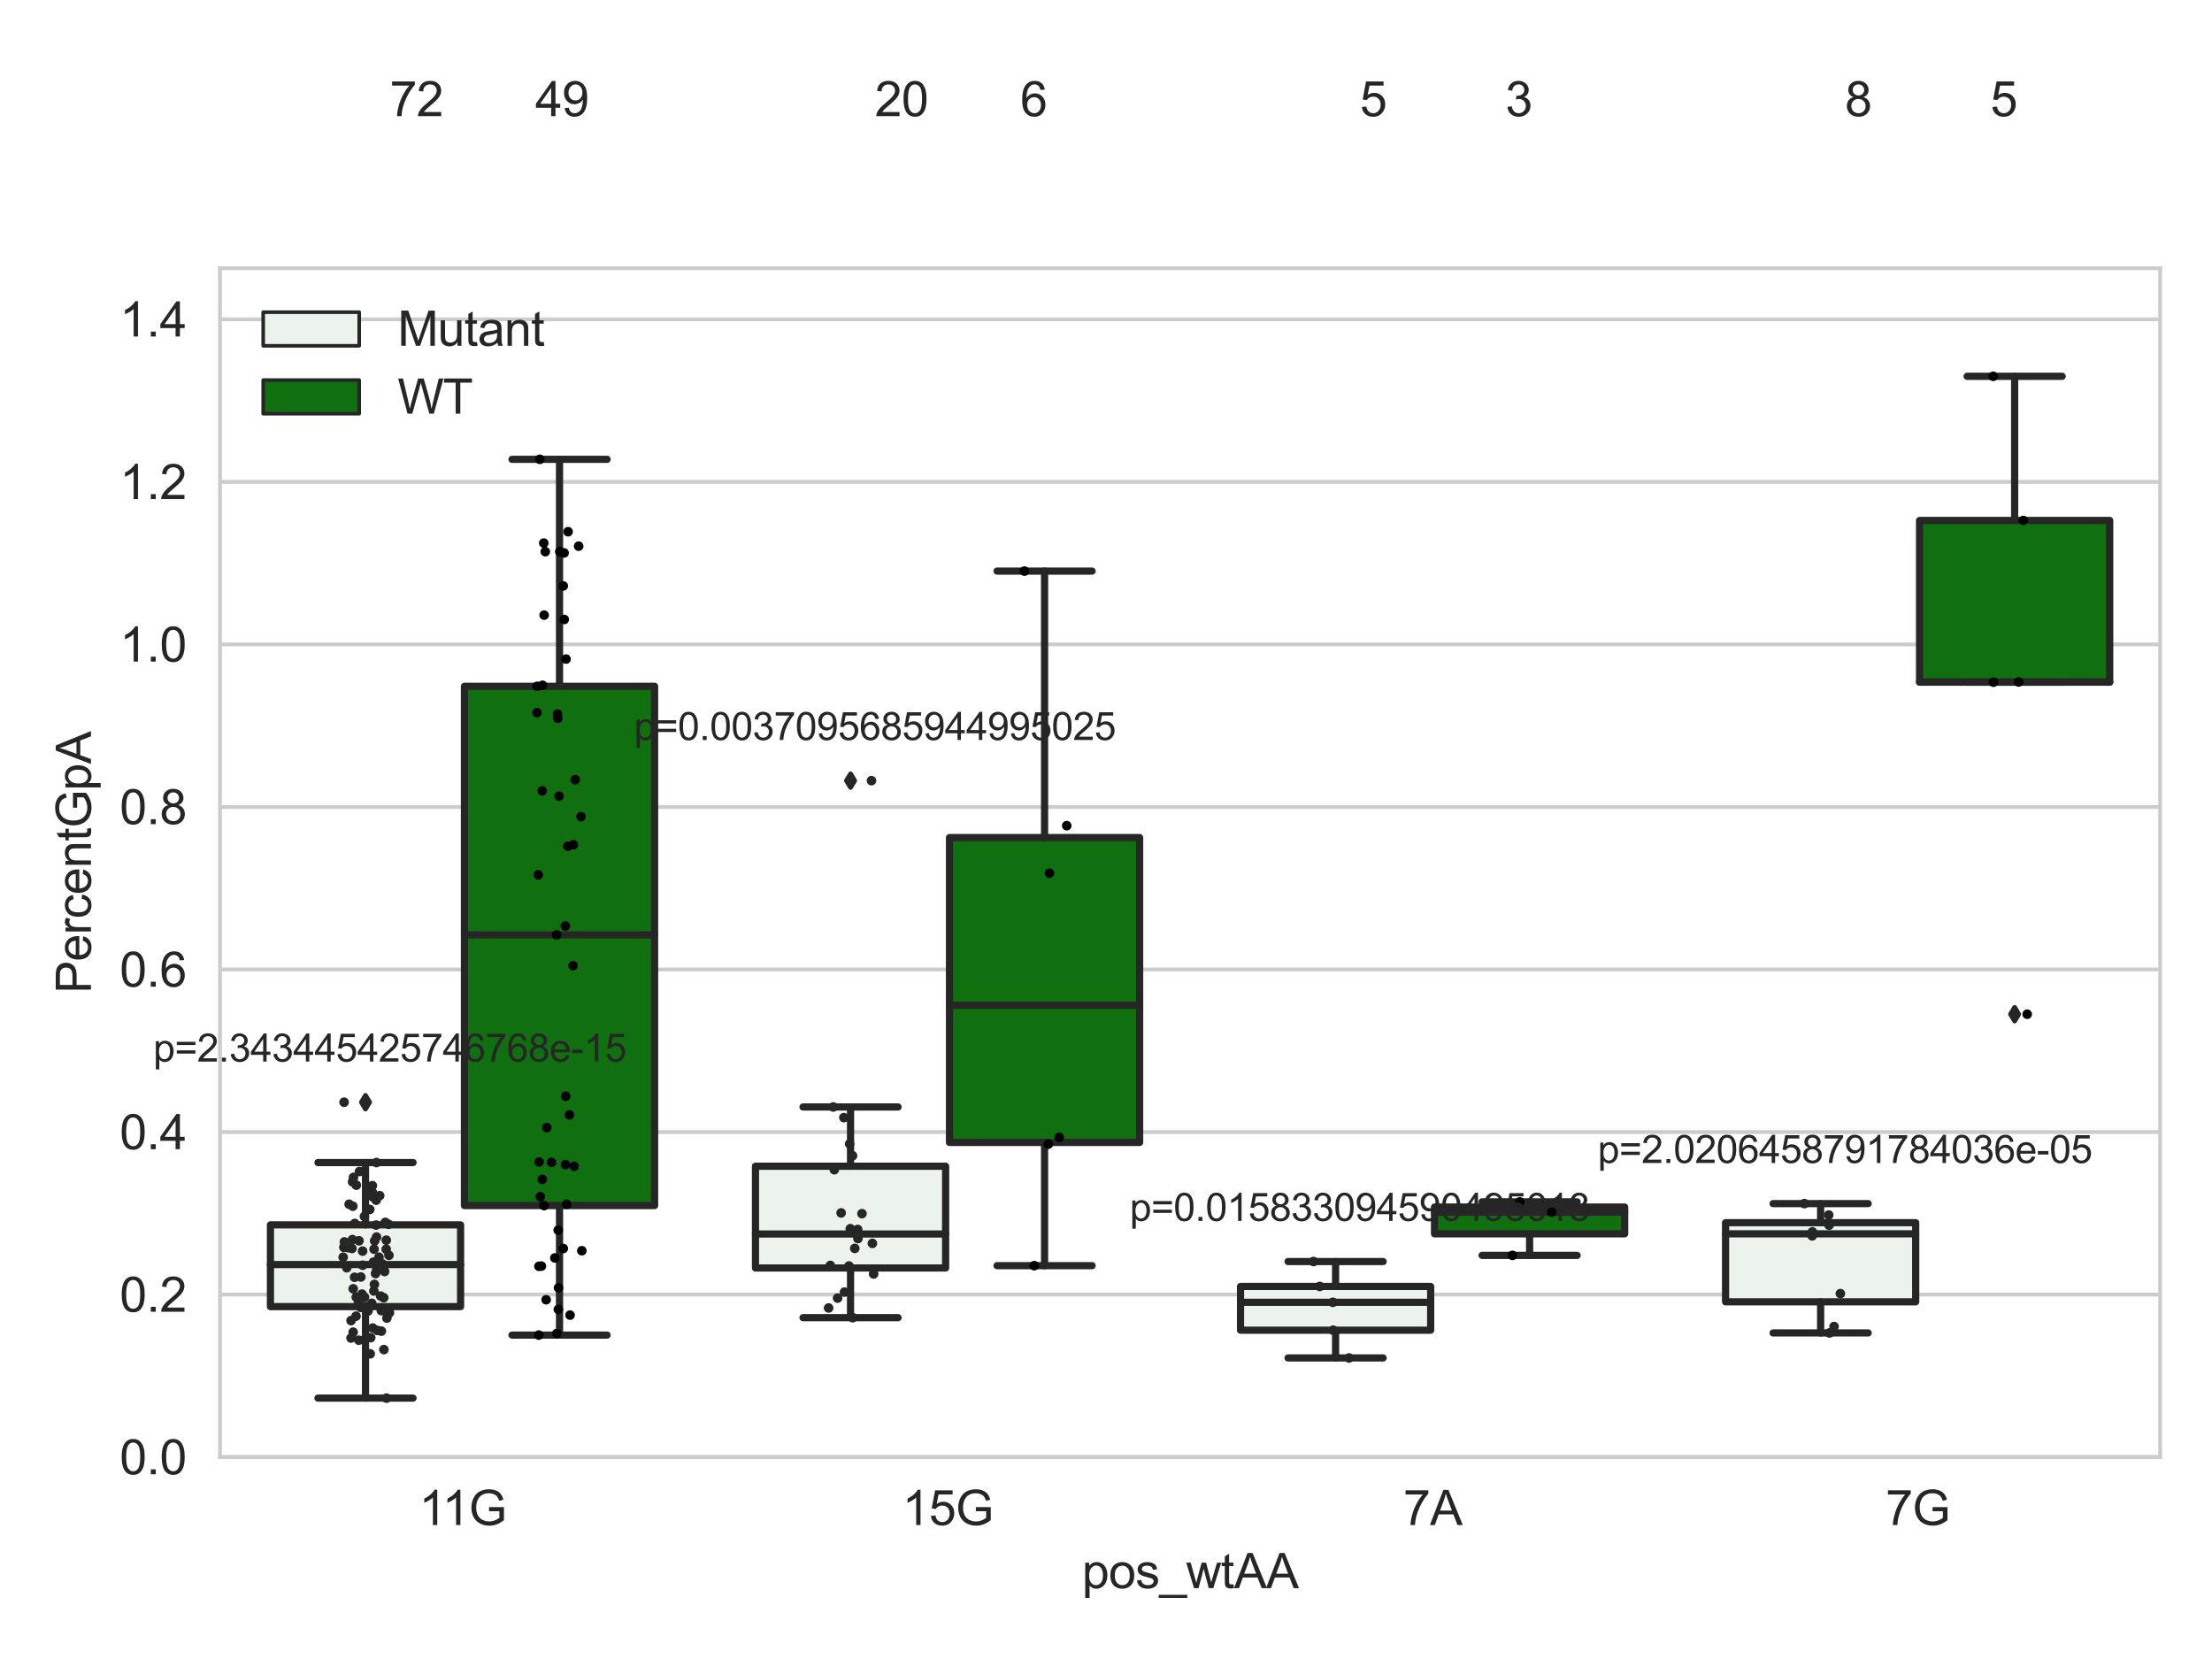 <?xml version="1.0" encoding="utf-8" standalone="no"?>
<!DOCTYPE svg PUBLIC "-//W3C//DTD SVG 1.1//EN"
  "http://www.w3.org/Graphics/SVG/1.1/DTD/svg11.dtd">
<svg xmlns:xlink="http://www.w3.org/1999/xlink" width="460.8pt" height="345.6pt" viewBox="0 0 460.8 345.6" xmlns="http://www.w3.org/2000/svg" version="1.1">
 <defs>
  <style type="text/css">*{stroke-linejoin: round; stroke-linecap: butt}</style>
 </defs>
 <g id="figure_1">
  <g id="patch_1">
   <path d="M 0 345.6 
L 460.8 345.6 
L 460.8 0 
L 0 0 
z
" style="fill: #ffffff"/>
  </g>
  <g id="axes_1">
   <g id="patch_2">
    <path d="M 45.83 303.539 
L 450 303.539 
L 450 55.877 
L 45.83 55.877 
z
" style="fill: #ffffff"/>
   </g>
   <g id="matplotlib.axis_1">
    <g id="xtick_1">
     <g id="text_1">
      <!-- 11G -->
      <g style="fill: #262626" transform="translate(87.27 317.697)scale(0.1 -0.1)">
       <defs>
        <path id="ArialMT-31" d="M 2384 0 
L 1822 0 
L 1822 3584 
Q 1619 3391 1289 3197 
Q 959 3003 697 2906 
L 697 3450 
Q 1169 3672 1522 3987 
Q 1875 4303 2022 4600 
L 2384 4600 
L 2384 0 
z
" transform="scale(0.016)"/>
        <path id="ArialMT-47" d="M 2638 1797 
L 2638 2334 
L 4578 2338 
L 4578 638 
Q 4131 281 3656 101 
Q 3181 -78 2681 -78 
Q 2006 -78 1454 211 
Q 903 500 622 1047 
Q 341 1594 341 2269 
Q 341 2938 620 3517 
Q 900 4097 1425 4378 
Q 1950 4659 2634 4659 
Q 3131 4659 3532 4498 
Q 3934 4338 4162 4050 
Q 4391 3763 4509 3300 
L 3963 3150 
Q 3859 3500 3706 3700 
Q 3553 3900 3268 4020 
Q 2984 4141 2638 4141 
Q 2222 4141 1919 4014 
Q 1616 3888 1430 3681 
Q 1244 3475 1141 3228 
Q 966 2803 966 2306 
Q 966 1694 1177 1281 
Q 1388 869 1791 669 
Q 2194 469 2647 469 
Q 3041 469 3416 620 
Q 3791 772 3984 944 
L 3984 1797 
L 2638 1797 
z
" transform="scale(0.016)"/>
       </defs>
       <use xlink:href="#ArialMT-31"/>
       <use xlink:href="#ArialMT-31" x="48.24"/>
       <use xlink:href="#ArialMT-47" x="103.855"/>
      </g>
     </g>
    </g>
    <g id="xtick_2">
     <g id="text_2">
      <!-- 15G -->
      <g style="fill: #262626" transform="translate(187.944 317.697)scale(0.1 -0.1)">
       <defs>
        <path id="ArialMT-35" d="M 266 1200 
L 856 1250 
Q 922 819 1161 601 
Q 1400 384 1738 384 
Q 2144 384 2425 690 
Q 2706 997 2706 1503 
Q 2706 1984 2436 2262 
Q 2166 2541 1728 2541 
Q 1456 2541 1237 2417 
Q 1019 2294 894 2097 
L 366 2166 
L 809 4519 
L 3088 4519 
L 3088 3981 
L 1259 3981 
L 1013 2750 
Q 1425 3038 1878 3038 
Q 2478 3038 2890 2622 
Q 3303 2206 3303 1553 
Q 3303 931 2941 478 
Q 2500 -78 1738 -78 
Q 1113 -78 717 272 
Q 322 622 266 1200 
z
" transform="scale(0.016)"/>
       </defs>
       <use xlink:href="#ArialMT-31"/>
       <use xlink:href="#ArialMT-35" x="55.615"/>
       <use xlink:href="#ArialMT-47" x="111.23"/>
      </g>
     </g>
    </g>
    <g id="xtick_3">
     <g id="text_3">
      <!-- 7A -->
      <g style="fill: #262626" transform="translate(292.321 317.697)scale(0.1 -0.1)">
       <defs>
        <path id="ArialMT-37" d="M 303 3981 
L 303 4522 
L 3269 4522 
L 3269 4084 
Q 2831 3619 2401 2847 
Q 1972 2075 1738 1259 
Q 1569 684 1522 0 
L 944 0 
Q 953 541 1156 1306 
Q 1359 2072 1739 2783 
Q 2119 3494 2547 3981 
L 303 3981 
z
" transform="scale(0.016)"/>
        <path id="ArialMT-41" d="M -9 0 
L 1750 4581 
L 2403 4581 
L 4278 0 
L 3588 0 
L 3053 1388 
L 1138 1388 
L 634 0 
L -9 0 
z
M 1313 1881 
L 2866 1881 
L 2388 3150 
Q 2169 3728 2063 4100 
Q 1975 3659 1816 3225 
L 1313 1881 
z
" transform="scale(0.016)"/>
       </defs>
       <use xlink:href="#ArialMT-37"/>
       <use xlink:href="#ArialMT-41" x="55.615"/>
      </g>
     </g>
    </g>
    <g id="xtick_4">
     <g id="text_4">
      <!-- 7G -->
      <g style="fill: #262626" transform="translate(392.809 317.697)scale(0.1 -0.1)">
       <use xlink:href="#ArialMT-37"/>
       <use xlink:href="#ArialMT-47" x="55.615"/>
      </g>
     </g>
    </g>
    <g id="text_5">
     <!-- pos_wtAA -->
     <g style="fill: #262626" transform="translate(225.403 330.842)scale(0.1 -0.1)">
      <defs>
       <path id="ArialMT-70" d="M 422 -1272 
L 422 3319 
L 934 3319 
L 934 2888 
Q 1116 3141 1344 3267 
Q 1572 3394 1897 3394 
Q 2322 3394 2647 3175 
Q 2972 2956 3137 2557 
Q 3303 2159 3303 1684 
Q 3303 1175 3120 767 
Q 2938 359 2589 142 
Q 2241 -75 1856 -75 
Q 1575 -75 1351 44 
Q 1128 163 984 344 
L 984 -1272 
L 422 -1272 
z
M 931 1641 
Q 931 1000 1190 694 
Q 1450 388 1819 388 
Q 2194 388 2461 705 
Q 2728 1022 2728 1688 
Q 2728 2322 2467 2637 
Q 2206 2953 1844 2953 
Q 1484 2953 1207 2617 
Q 931 2281 931 1641 
z
" transform="scale(0.016)"/>
       <path id="ArialMT-6f" d="M 213 1659 
Q 213 2581 725 3025 
Q 1153 3394 1769 3394 
Q 2453 3394 2887 2945 
Q 3322 2497 3322 1706 
Q 3322 1066 3130 698 
Q 2938 331 2570 128 
Q 2203 -75 1769 -75 
Q 1072 -75 642 372 
Q 213 819 213 1659 
z
M 791 1659 
Q 791 1022 1069 705 
Q 1347 388 1769 388 
Q 2188 388 2466 706 
Q 2744 1025 2744 1678 
Q 2744 2294 2464 2611 
Q 2184 2928 1769 2928 
Q 1347 2928 1069 2612 
Q 791 2297 791 1659 
z
" transform="scale(0.016)"/>
       <path id="ArialMT-73" d="M 197 991 
L 753 1078 
Q 800 744 1014 566 
Q 1228 388 1613 388 
Q 2000 388 2187 545 
Q 2375 703 2375 916 
Q 2375 1106 2209 1216 
Q 2094 1291 1634 1406 
Q 1016 1563 777 1677 
Q 538 1791 414 1992 
Q 291 2194 291 2438 
Q 291 2659 392 2848 
Q 494 3038 669 3163 
Q 800 3259 1026 3326 
Q 1253 3394 1513 3394 
Q 1903 3394 2198 3281 
Q 2494 3169 2634 2976 
Q 2775 2784 2828 2463 
L 2278 2388 
Q 2241 2644 2061 2787 
Q 1881 2931 1553 2931 
Q 1166 2931 1000 2803 
Q 834 2675 834 2503 
Q 834 2394 903 2306 
Q 972 2216 1119 2156 
Q 1203 2125 1616 2013 
Q 2213 1853 2448 1751 
Q 2684 1650 2818 1456 
Q 2953 1263 2953 975 
Q 2953 694 2789 445 
Q 2625 197 2315 61 
Q 2006 -75 1616 -75 
Q 969 -75 630 194 
Q 291 463 197 991 
z
" transform="scale(0.016)"/>
       <path id="ArialMT-5f" d="M -97 -1272 
L -97 -866 
L 3631 -866 
L 3631 -1272 
L -97 -1272 
z
" transform="scale(0.016)"/>
       <path id="ArialMT-77" d="M 1034 0 
L 19 3319 
L 600 3319 
L 1128 1403 
L 1325 691 
Q 1338 744 1497 1375 
L 2025 3319 
L 2603 3319 
L 3100 1394 
L 3266 759 
L 3456 1400 
L 4025 3319 
L 4572 3319 
L 3534 0 
L 2950 0 
L 2422 1988 
L 2294 2553 
L 1622 0 
L 1034 0 
z
" transform="scale(0.016)"/>
       <path id="ArialMT-74" d="M 1650 503 
L 1731 6 
Q 1494 -44 1306 -44 
Q 1000 -44 831 53 
Q 663 150 594 308 
Q 525 466 525 972 
L 525 2881 
L 113 2881 
L 113 3319 
L 525 3319 
L 525 4141 
L 1084 4478 
L 1084 3319 
L 1650 3319 
L 1650 2881 
L 1084 2881 
L 1084 941 
Q 1084 700 1114 631 
Q 1144 563 1211 522 
Q 1278 481 1403 481 
Q 1497 481 1650 503 
z
" transform="scale(0.016)"/>
      </defs>
      <use xlink:href="#ArialMT-70"/>
      <use xlink:href="#ArialMT-6f" x="55.615"/>
      <use xlink:href="#ArialMT-73" x="111.23"/>
      <use xlink:href="#ArialMT-5f" x="161.23"/>
      <use xlink:href="#ArialMT-77" x="216.846"/>
      <use xlink:href="#ArialMT-74" x="289.062"/>
      <use xlink:href="#ArialMT-41" x="316.846"/>
      <use xlink:href="#ArialMT-41" x="383.545"/>
     </g>
    </g>
   </g>
   <g id="matplotlib.axis_2">
    <g id="ytick_1">
     <g id="line2d_1">
      <path d="M 45.83 303.539 
L 450 303.539 
" clip-path="url(#pd56caea973)" style="fill: none; stroke: #cccccc; stroke-width: 0.8; stroke-linecap: round"/>
     </g>
     <g id="text_6">
      <!-- 0.0 -->
      <g style="fill: #262626" transform="translate(24.93 307.118)scale(0.1 -0.1)">
       <defs>
        <path id="ArialMT-30" d="M 266 2259 
Q 266 3072 433 3567 
Q 600 4063 929 4331 
Q 1259 4600 1759 4600 
Q 2128 4600 2406 4451 
Q 2684 4303 2865 4023 
Q 3047 3744 3150 3342 
Q 3253 2941 3253 2259 
Q 3253 1453 3087 958 
Q 2922 463 2592 192 
Q 2263 -78 1759 -78 
Q 1097 -78 719 397 
Q 266 969 266 2259 
z
M 844 2259 
Q 844 1131 1108 757 
Q 1372 384 1759 384 
Q 2147 384 2411 759 
Q 2675 1134 2675 2259 
Q 2675 3391 2411 3762 
Q 2147 4134 1753 4134 
Q 1366 4134 1134 3806 
Q 844 3388 844 2259 
z
" transform="scale(0.016)"/>
        <path id="ArialMT-2e" d="M 581 0 
L 581 641 
L 1222 641 
L 1222 0 
L 581 0 
z
" transform="scale(0.016)"/>
       </defs>
       <use xlink:href="#ArialMT-30"/>
       <use xlink:href="#ArialMT-2e" x="55.615"/>
       <use xlink:href="#ArialMT-30" x="83.398"/>
      </g>
     </g>
    </g>
    <g id="ytick_2">
     <g id="line2d_2">
      <path d="M 45.83 269.68 
L 450 269.68 
" clip-path="url(#pd56caea973)" style="fill: none; stroke: #cccccc; stroke-width: 0.8; stroke-linecap: round"/>
     </g>
     <g id="text_7">
      <!-- 0.2 -->
      <g style="fill: #262626" transform="translate(24.93 273.259)scale(0.1 -0.1)">
       <defs>
        <path id="ArialMT-32" d="M 3222 541 
L 3222 0 
L 194 0 
Q 188 203 259 391 
Q 375 700 629 1000 
Q 884 1300 1366 1694 
Q 2113 2306 2375 2664 
Q 2638 3022 2638 3341 
Q 2638 3675 2398 3904 
Q 2159 4134 1775 4134 
Q 1369 4134 1125 3890 
Q 881 3647 878 3216 
L 300 3275 
Q 359 3922 746 4261 
Q 1134 4600 1788 4600 
Q 2447 4600 2831 4234 
Q 3216 3869 3216 3328 
Q 3216 3053 3103 2787 
Q 2991 2522 2730 2228 
Q 2469 1934 1863 1422 
Q 1356 997 1212 845 
Q 1069 694 975 541 
L 3222 541 
z
" transform="scale(0.016)"/>
       </defs>
       <use xlink:href="#ArialMT-30"/>
       <use xlink:href="#ArialMT-2e" x="55.615"/>
       <use xlink:href="#ArialMT-32" x="83.398"/>
      </g>
     </g>
    </g>
    <g id="ytick_3">
     <g id="line2d_3">
      <path d="M 45.83 235.82 
L 450 235.82 
" clip-path="url(#pd56caea973)" style="fill: none; stroke: #cccccc; stroke-width: 0.8; stroke-linecap: round"/>
     </g>
     <g id="text_8">
      <!-- 0.4 -->
      <g style="fill: #262626" transform="translate(24.93 239.399)scale(0.1 -0.1)">
       <defs>
        <path id="ArialMT-34" d="M 2069 0 
L 2069 1097 
L 81 1097 
L 81 1613 
L 2172 4581 
L 2631 4581 
L 2631 1613 
L 3250 1613 
L 3250 1097 
L 2631 1097 
L 2631 0 
L 2069 0 
z
M 2069 1613 
L 2069 3678 
L 634 1613 
L 2069 1613 
z
" transform="scale(0.016)"/>
       </defs>
       <use xlink:href="#ArialMT-30"/>
       <use xlink:href="#ArialMT-2e" x="55.615"/>
       <use xlink:href="#ArialMT-34" x="83.398"/>
      </g>
     </g>
    </g>
    <g id="ytick_4">
     <g id="line2d_4">
      <path d="M 45.83 201.961 
L 450 201.961 
" clip-path="url(#pd56caea973)" style="fill: none; stroke: #cccccc; stroke-width: 0.8; stroke-linecap: round"/>
     </g>
     <g id="text_9">
      <!-- 0.6 -->
      <g style="fill: #262626" transform="translate(24.93 205.54)scale(0.1 -0.1)">
       <defs>
        <path id="ArialMT-36" d="M 3184 3459 
L 2625 3416 
Q 2550 3747 2413 3897 
Q 2184 4138 1850 4138 
Q 1581 4138 1378 3988 
Q 1113 3794 959 3422 
Q 806 3050 800 2363 
Q 1003 2672 1297 2822 
Q 1591 2972 1913 2972 
Q 2475 2972 2870 2558 
Q 3266 2144 3266 1488 
Q 3266 1056 3080 686 
Q 2894 316 2569 119 
Q 2244 -78 1831 -78 
Q 1128 -78 684 439 
Q 241 956 241 2144 
Q 241 3472 731 4075 
Q 1159 4600 1884 4600 
Q 2425 4600 2770 4297 
Q 3116 3994 3184 3459 
z
M 888 1484 
Q 888 1194 1011 928 
Q 1134 663 1356 523 
Q 1578 384 1822 384 
Q 2178 384 2434 671 
Q 2691 959 2691 1453 
Q 2691 1928 2437 2201 
Q 2184 2475 1800 2475 
Q 1419 2475 1153 2201 
Q 888 1928 888 1484 
z
" transform="scale(0.016)"/>
       </defs>
       <use xlink:href="#ArialMT-30"/>
       <use xlink:href="#ArialMT-2e" x="55.615"/>
       <use xlink:href="#ArialMT-36" x="83.398"/>
      </g>
     </g>
    </g>
    <g id="ytick_5">
     <g id="line2d_5">
      <path d="M 45.83 168.102 
L 450 168.102 
" clip-path="url(#pd56caea973)" style="fill: none; stroke: #cccccc; stroke-width: 0.8; stroke-linecap: round"/>
     </g>
     <g id="text_10">
      <!-- 0.8 -->
      <g style="fill: #262626" transform="translate(24.93 171.681)scale(0.1 -0.1)">
       <defs>
        <path id="ArialMT-38" d="M 1131 2484 
Q 781 2613 612 2850 
Q 444 3088 444 3419 
Q 444 3919 803 4259 
Q 1163 4600 1759 4600 
Q 2359 4600 2725 4251 
Q 3091 3903 3091 3403 
Q 3091 3084 2923 2848 
Q 2756 2613 2416 2484 
Q 2838 2347 3058 2040 
Q 3278 1734 3278 1309 
Q 3278 722 2862 322 
Q 2447 -78 1769 -78 
Q 1091 -78 675 323 
Q 259 725 259 1325 
Q 259 1772 486 2073 
Q 713 2375 1131 2484 
z
M 1019 3438 
Q 1019 3113 1228 2906 
Q 1438 2700 1772 2700 
Q 2097 2700 2305 2904 
Q 2513 3109 2513 3406 
Q 2513 3716 2298 3927 
Q 2084 4138 1766 4138 
Q 1444 4138 1231 3931 
Q 1019 3725 1019 3438 
z
M 838 1322 
Q 838 1081 952 856 
Q 1066 631 1291 507 
Q 1516 384 1775 384 
Q 2178 384 2440 643 
Q 2703 903 2703 1303 
Q 2703 1709 2433 1975 
Q 2163 2241 1756 2241 
Q 1359 2241 1098 1978 
Q 838 1716 838 1322 
z
" transform="scale(0.016)"/>
       </defs>
       <use xlink:href="#ArialMT-30"/>
       <use xlink:href="#ArialMT-2e" x="55.615"/>
       <use xlink:href="#ArialMT-38" x="83.398"/>
      </g>
     </g>
    </g>
    <g id="ytick_6">
     <g id="line2d_6">
      <path d="M 45.83 134.243 
L 450 134.243 
" clip-path="url(#pd56caea973)" style="fill: none; stroke: #cccccc; stroke-width: 0.8; stroke-linecap: round"/>
     </g>
     <g id="text_11">
      <!-- 1.0 -->
      <g style="fill: #262626" transform="translate(24.93 137.822)scale(0.1 -0.1)">
       <use xlink:href="#ArialMT-31"/>
       <use xlink:href="#ArialMT-2e" x="55.615"/>
       <use xlink:href="#ArialMT-30" x="83.398"/>
      </g>
     </g>
    </g>
    <g id="ytick_7">
     <g id="line2d_7">
      <path d="M 45.83 100.384 
L 450 100.384 
" clip-path="url(#pd56caea973)" style="fill: none; stroke: #cccccc; stroke-width: 0.8; stroke-linecap: round"/>
     </g>
     <g id="text_12">
      <!-- 1.2 -->
      <g style="fill: #262626" transform="translate(24.93 103.963)scale(0.1 -0.1)">
       <use xlink:href="#ArialMT-31"/>
       <use xlink:href="#ArialMT-2e" x="55.615"/>
       <use xlink:href="#ArialMT-32" x="83.398"/>
      </g>
     </g>
    </g>
    <g id="ytick_8">
     <g id="line2d_8">
      <path d="M 45.83 66.525 
L 450 66.525 
" clip-path="url(#pd56caea973)" style="fill: none; stroke: #cccccc; stroke-width: 0.8; stroke-linecap: round"/>
     </g>
     <g id="text_13">
      <!-- 1.4 -->
      <g style="fill: #262626" transform="translate(24.93 70.104)scale(0.1 -0.1)">
       <use xlink:href="#ArialMT-31"/>
       <use xlink:href="#ArialMT-2e" x="55.615"/>
       <use xlink:href="#ArialMT-34" x="83.398"/>
      </g>
     </g>
    </g>
    <g id="text_14">
     <!-- PercentGpA -->
     <g style="fill: #262626" transform="translate(18.942 206.943)rotate(-90)scale(0.1 -0.1)">
      <defs>
       <path id="ArialMT-50" d="M 494 0 
L 494 4581 
L 2222 4581 
Q 2678 4581 2919 4538 
Q 3256 4481 3484 4323 
Q 3713 4166 3852 3881 
Q 3991 3597 3991 3256 
Q 3991 2672 3619 2267 
Q 3247 1863 2275 1863 
L 1100 1863 
L 1100 0 
L 494 0 
z
M 1100 2403 
L 2284 2403 
Q 2872 2403 3119 2622 
Q 3366 2841 3366 3238 
Q 3366 3525 3220 3729 
Q 3075 3934 2838 4000 
Q 2684 4041 2272 4041 
L 1100 4041 
L 1100 2403 
z
" transform="scale(0.016)"/>
       <path id="ArialMT-65" d="M 2694 1069 
L 3275 997 
Q 3138 488 2766 206 
Q 2394 -75 1816 -75 
Q 1088 -75 661 373 
Q 234 822 234 1631 
Q 234 2469 665 2931 
Q 1097 3394 1784 3394 
Q 2450 3394 2872 2941 
Q 3294 2488 3294 1666 
Q 3294 1616 3291 1516 
L 816 1516 
Q 847 969 1125 678 
Q 1403 388 1819 388 
Q 2128 388 2347 550 
Q 2566 713 2694 1069 
z
M 847 1978 
L 2700 1978 
Q 2663 2397 2488 2606 
Q 2219 2931 1791 2931 
Q 1403 2931 1139 2672 
Q 875 2413 847 1978 
z
" transform="scale(0.016)"/>
       <path id="ArialMT-72" d="M 416 0 
L 416 3319 
L 922 3319 
L 922 2816 
Q 1116 3169 1280 3281 
Q 1444 3394 1641 3394 
Q 1925 3394 2219 3213 
L 2025 2691 
Q 1819 2813 1613 2813 
Q 1428 2813 1281 2702 
Q 1134 2591 1072 2394 
Q 978 2094 978 1738 
L 978 0 
L 416 0 
z
" transform="scale(0.016)"/>
       <path id="ArialMT-63" d="M 2588 1216 
L 3141 1144 
Q 3050 572 2676 248 
Q 2303 -75 1759 -75 
Q 1078 -75 664 370 
Q 250 816 250 1647 
Q 250 2184 428 2587 
Q 606 2991 970 3192 
Q 1334 3394 1763 3394 
Q 2303 3394 2647 3120 
Q 2991 2847 3088 2344 
L 2541 2259 
Q 2463 2594 2264 2762 
Q 2066 2931 1784 2931 
Q 1359 2931 1093 2626 
Q 828 2322 828 1663 
Q 828 994 1084 691 
Q 1341 388 1753 388 
Q 2084 388 2306 591 
Q 2528 794 2588 1216 
z
" transform="scale(0.016)"/>
       <path id="ArialMT-6e" d="M 422 0 
L 422 3319 
L 928 3319 
L 928 2847 
Q 1294 3394 1984 3394 
Q 2284 3394 2536 3286 
Q 2788 3178 2913 3003 
Q 3038 2828 3088 2588 
Q 3119 2431 3119 2041 
L 3119 0 
L 2556 0 
L 2556 2019 
Q 2556 2363 2490 2533 
Q 2425 2703 2258 2804 
Q 2091 2906 1866 2906 
Q 1506 2906 1245 2678 
Q 984 2450 984 1813 
L 984 0 
L 422 0 
z
" transform="scale(0.016)"/>
      </defs>
      <use xlink:href="#ArialMT-50"/>
      <use xlink:href="#ArialMT-65" x="66.699"/>
      <use xlink:href="#ArialMT-72" x="122.314"/>
      <use xlink:href="#ArialMT-63" x="155.615"/>
      <use xlink:href="#ArialMT-65" x="205.615"/>
      <use xlink:href="#ArialMT-6e" x="261.23"/>
      <use xlink:href="#ArialMT-74" x="316.846"/>
      <use xlink:href="#ArialMT-47" x="344.629"/>
      <use xlink:href="#ArialMT-70" x="422.412"/>
      <use xlink:href="#ArialMT-41" x="478.027"/>
     </g>
    </g>
   </g>
   <g id="patch_3">
    <path d="M 56.338 272.192 
L 95.947 272.192 
L 95.947 255.163 
L 56.338 255.163 
L 56.338 272.192 
z
" clip-path="url(#pd56caea973)" style="fill: #ecf2ec; stroke: #262626; stroke-width: 1.5; stroke-linejoin: miter"/>
   </g>
   <g id="patch_4">
    <path d="M 96.755 251.146 
L 136.364 251.146 
L 136.364 142.969 
L 96.755 142.969 
L 96.755 251.146 
z
" clip-path="url(#pd56caea973)" style="fill: #107010; stroke: #262626; stroke-width: 1.5; stroke-linejoin: miter"/>
   </g>
   <g id="patch_5">
    <path d="M 157.381 264.144 
L 196.99 264.144 
L 196.99 242.945 
L 157.381 242.945 
L 157.381 264.144 
z
" clip-path="url(#pd56caea973)" style="fill: #ecf2ec; stroke: #262626; stroke-width: 1.5; stroke-linejoin: miter"/>
   </g>
   <g id="patch_6">
    <path d="M 197.798 237.993 
L 237.407 237.993 
L 237.407 174.477 
L 197.798 174.477 
L 197.798 237.993 
z
" clip-path="url(#pd56caea973)" style="fill: #107010; stroke: #262626; stroke-width: 1.5; stroke-linejoin: miter"/>
   </g>
   <g id="patch_7">
    <path d="M 258.423 277.103 
L 298.032 277.103 
L 298.032 267.99 
L 258.423 267.99 
L 258.423 277.103 
z
" clip-path="url(#pd56caea973)" style="fill: #ecf2ec; stroke: #262626; stroke-width: 1.5; stroke-linejoin: miter"/>
   </g>
   <g id="patch_8">
    <path d="M 298.84 257.023 
L 338.449 257.023 
L 338.449 251.448 
L 298.84 251.448 
L 298.84 257.023 
z
" clip-path="url(#pd56caea973)" style="fill: #107010; stroke: #262626; stroke-width: 1.5; stroke-linejoin: miter"/>
   </g>
   <g id="patch_9">
    <path d="M 359.466 271.198 
L 399.075 271.198 
L 399.075 254.704 
L 359.466 254.704 
L 359.466 271.198 
z
" clip-path="url(#pd56caea973)" style="fill: #ecf2ec; stroke: #262626; stroke-width: 1.5; stroke-linejoin: miter"/>
   </g>
   <g id="patch_10">
    <path d="M 399.883 142.115 
L 439.492 142.115 
L 439.492 108.421 
L 399.883 108.421 
L 399.883 142.115 
z
" clip-path="url(#pd56caea973)" style="fill: #107010; stroke: #262626; stroke-width: 1.5; stroke-linejoin: miter"/>
   </g>
   <g id="patch_11">
    <path d="M 96.351 303.539 
L 96.351 303.539 
L 96.351 303.539 
L 96.351 303.539 
z
" clip-path="url(#pd56caea973)" style="fill: #ecf2ec; stroke: #262626; stroke-width: 0.75; stroke-linejoin: miter"/>
   </g>
   <g id="patch_12">
    <path d="M 96.351 303.539 
L 96.351 303.539 
L 96.351 303.539 
L 96.351 303.539 
z
" clip-path="url(#pd56caea973)" style="fill: #107010; stroke: #262626; stroke-width: 0.75; stroke-linejoin: miter"/>
   </g>
   <g id="PathCollection_1"/>
   <g id="PathCollection_2"/>
   <g id="line2d_9">
    <path d="M 76.143 272.192 
L 76.143 291.255 
" clip-path="url(#pd56caea973)" style="fill: none; stroke: #262626; stroke-width: 1.5; stroke-linecap: round"/>
   </g>
   <g id="line2d_10">
    <path d="M 76.143 255.163 
L 76.143 242.182 
" clip-path="url(#pd56caea973)" style="fill: none; stroke: #262626; stroke-width: 1.5; stroke-linecap: round"/>
   </g>
   <g id="line2d_11">
    <path d="M 66.241 291.255 
L 86.045 291.255 
" clip-path="url(#pd56caea973)" style="fill: none; stroke: #262626; stroke-width: 1.5; stroke-linecap: round"/>
   </g>
   <g id="line2d_12">
    <path d="M 66.241 242.182 
L 86.045 242.182 
" clip-path="url(#pd56caea973)" style="fill: none; stroke: #262626; stroke-width: 1.5; stroke-linecap: round"/>
   </g>
   <g id="line2d_13">
    <defs>
     <path id="m64e714f4be" d="M -0 1.414 
L 0.849 0 
L 0 -1.414 
L -0.849 -0 
z
" style="stroke: #262626; stroke-linejoin: miter"/>
    </defs>
    <g clip-path="url(#pd56caea973)">
     <use xlink:href="#m64e714f4be" x="76.143" y="229.612" style="fill: #262626; stroke: #262626; stroke-linejoin: miter"/>
    </g>
   </g>
   <g id="line2d_14">
    <path d="M 116.56 251.146 
L 116.56 278.122 
" clip-path="url(#pd56caea973)" style="fill: none; stroke: #262626; stroke-width: 1.5; stroke-linecap: round"/>
   </g>
   <g id="line2d_15">
    <path d="M 116.56 142.969 
L 116.56 95.689 
" clip-path="url(#pd56caea973)" style="fill: none; stroke: #262626; stroke-width: 1.5; stroke-linecap: round"/>
   </g>
   <g id="line2d_16">
    <path d="M 106.658 278.122 
L 126.462 278.122 
" clip-path="url(#pd56caea973)" style="fill: none; stroke: #262626; stroke-width: 1.5; stroke-linecap: round"/>
   </g>
   <g id="line2d_17">
    <path d="M 106.658 95.689 
L 126.462 95.689 
" clip-path="url(#pd56caea973)" style="fill: none; stroke: #262626; stroke-width: 1.5; stroke-linecap: round"/>
   </g>
   <g id="line2d_18"/>
   <g id="line2d_19">
    <path d="M 177.185 264.144 
L 177.185 274.496 
" clip-path="url(#pd56caea973)" style="fill: none; stroke: #262626; stroke-width: 1.5; stroke-linecap: round"/>
   </g>
   <g id="line2d_20">
    <path d="M 177.185 242.945 
L 177.185 230.602 
" clip-path="url(#pd56caea973)" style="fill: none; stroke: #262626; stroke-width: 1.5; stroke-linecap: round"/>
   </g>
   <g id="line2d_21">
    <path d="M 167.283 274.496 
L 187.087 274.496 
" clip-path="url(#pd56caea973)" style="fill: none; stroke: #262626; stroke-width: 1.5; stroke-linecap: round"/>
   </g>
   <g id="line2d_22">
    <path d="M 167.283 230.602 
L 187.087 230.602 
" clip-path="url(#pd56caea973)" style="fill: none; stroke: #262626; stroke-width: 1.5; stroke-linecap: round"/>
   </g>
   <g id="line2d_23">
    <g clip-path="url(#pd56caea973)">
     <use xlink:href="#m64e714f4be" x="177.185" y="162.623" style="fill: #262626; stroke: #262626; stroke-linejoin: miter"/>
    </g>
   </g>
   <g id="line2d_24">
    <path d="M 217.602 237.993 
L 217.602 263.661 
" clip-path="url(#pd56caea973)" style="fill: none; stroke: #262626; stroke-width: 1.5; stroke-linecap: round"/>
   </g>
   <g id="line2d_25">
    <path d="M 217.602 174.477 
L 217.602 118.97 
" clip-path="url(#pd56caea973)" style="fill: none; stroke: #262626; stroke-width: 1.5; stroke-linecap: round"/>
   </g>
   <g id="line2d_26">
    <path d="M 207.7 263.661 
L 227.504 263.661 
" clip-path="url(#pd56caea973)" style="fill: none; stroke: #262626; stroke-width: 1.5; stroke-linecap: round"/>
   </g>
   <g id="line2d_27">
    <path d="M 207.7 118.97 
L 227.504 118.97 
" clip-path="url(#pd56caea973)" style="fill: none; stroke: #262626; stroke-width: 1.5; stroke-linecap: round"/>
   </g>
   <g id="line2d_28"/>
   <g id="line2d_29">
    <path d="M 278.228 277.103 
L 278.228 282.887 
" clip-path="url(#pd56caea973)" style="fill: none; stroke: #262626; stroke-width: 1.5; stroke-linecap: round"/>
   </g>
   <g id="line2d_30">
    <path d="M 278.228 267.99 
L 278.228 262.8 
" clip-path="url(#pd56caea973)" style="fill: none; stroke: #262626; stroke-width: 1.5; stroke-linecap: round"/>
   </g>
   <g id="line2d_31">
    <path d="M 268.326 282.887 
L 288.13 282.887 
" clip-path="url(#pd56caea973)" style="fill: none; stroke: #262626; stroke-width: 1.5; stroke-linecap: round"/>
   </g>
   <g id="line2d_32">
    <path d="M 268.326 262.8 
L 288.13 262.8 
" clip-path="url(#pd56caea973)" style="fill: none; stroke: #262626; stroke-width: 1.5; stroke-linecap: round"/>
   </g>
   <g id="line2d_33"/>
   <g id="line2d_34">
    <path d="M 318.645 257.023 
L 318.645 261.519 
" clip-path="url(#pd56caea973)" style="fill: none; stroke: #262626; stroke-width: 1.5; stroke-linecap: round"/>
   </g>
   <g id="line2d_35">
    <path d="M 318.645 251.448 
L 318.645 250.369 
" clip-path="url(#pd56caea973)" style="fill: none; stroke: #262626; stroke-width: 1.5; stroke-linecap: round"/>
   </g>
   <g id="line2d_36">
    <path d="M 308.743 261.519 
L 328.547 261.519 
" clip-path="url(#pd56caea973)" style="fill: none; stroke: #262626; stroke-width: 1.5; stroke-linecap: round"/>
   </g>
   <g id="line2d_37">
    <path d="M 308.743 250.369 
L 328.547 250.369 
" clip-path="url(#pd56caea973)" style="fill: none; stroke: #262626; stroke-width: 1.5; stroke-linecap: round"/>
   </g>
   <g id="line2d_38"/>
   <g id="line2d_39">
    <path d="M 379.27 271.198 
L 379.27 277.676 
" clip-path="url(#pd56caea973)" style="fill: none; stroke: #262626; stroke-width: 1.5; stroke-linecap: round"/>
   </g>
   <g id="line2d_40">
    <path d="M 379.27 254.704 
L 379.27 250.731 
" clip-path="url(#pd56caea973)" style="fill: none; stroke: #262626; stroke-width: 1.5; stroke-linecap: round"/>
   </g>
   <g id="line2d_41">
    <path d="M 369.368 277.676 
L 389.172 277.676 
" clip-path="url(#pd56caea973)" style="fill: none; stroke: #262626; stroke-width: 1.5; stroke-linecap: round"/>
   </g>
   <g id="line2d_42">
    <path d="M 369.368 250.731 
L 389.172 250.731 
" clip-path="url(#pd56caea973)" style="fill: none; stroke: #262626; stroke-width: 1.5; stroke-linecap: round"/>
   </g>
   <g id="line2d_43"/>
   <g id="line2d_44">
    <path d="M 419.687 142.115 
L 419.687 142.115 
" clip-path="url(#pd56caea973)" style="fill: none; stroke: #262626; stroke-width: 1.5; stroke-linecap: round"/>
   </g>
   <g id="line2d_45">
    <path d="M 419.687 108.421 
L 419.687 78.391 
" clip-path="url(#pd56caea973)" style="fill: none; stroke: #262626; stroke-width: 1.5; stroke-linecap: round"/>
   </g>
   <g id="line2d_46">
    <path d="M 409.785 142.115 
L 429.589 142.115 
" clip-path="url(#pd56caea973)" style="fill: none; stroke: #262626; stroke-width: 1.5; stroke-linecap: round"/>
   </g>
   <g id="line2d_47">
    <path d="M 409.785 78.391 
L 429.589 78.391 
" clip-path="url(#pd56caea973)" style="fill: none; stroke: #262626; stroke-width: 1.5; stroke-linecap: round"/>
   </g>
   <g id="line2d_48">
    <g clip-path="url(#pd56caea973)">
     <use xlink:href="#m64e714f4be" x="419.687" y="211.277" style="fill: #262626; stroke: #262626; stroke-linejoin: miter"/>
    </g>
   </g>
   <g id="line2d_49">
    <path d="M 56.338 263.431 
L 95.947 263.431 
" clip-path="url(#pd56caea973)" style="fill: none; stroke: #262626; stroke-width: 1.5; stroke-linecap: round"/>
   </g>
   <g id="line2d_50">
    <path d="M 96.755 194.755 
L 136.364 194.755 
" clip-path="url(#pd56caea973)" style="fill: none; stroke: #262626; stroke-width: 1.5; stroke-linecap: round"/>
   </g>
   <g id="line2d_51">
    <path d="M 157.381 257.066 
L 196.99 257.066 
" clip-path="url(#pd56caea973)" style="fill: none; stroke: #262626; stroke-width: 1.5; stroke-linecap: round"/>
   </g>
   <g id="line2d_52">
    <path d="M 197.798 209.414 
L 237.407 209.414 
" clip-path="url(#pd56caea973)" style="fill: none; stroke: #262626; stroke-width: 1.5; stroke-linecap: round"/>
   </g>
   <g id="line2d_53">
    <path d="M 258.423 271.295 
L 298.032 271.295 
" clip-path="url(#pd56caea973)" style="fill: none; stroke: #262626; stroke-width: 1.5; stroke-linecap: round"/>
   </g>
   <g id="line2d_54">
    <path d="M 298.84 252.527 
L 338.449 252.527 
" clip-path="url(#pd56caea973)" style="fill: none; stroke: #262626; stroke-width: 1.5; stroke-linecap: round"/>
   </g>
   <g id="line2d_55">
    <path d="M 359.466 257.033 
L 399.075 257.033 
" clip-path="url(#pd56caea973)" style="fill: none; stroke: #262626; stroke-width: 1.5; stroke-linecap: round"/>
   </g>
   <g id="line2d_56">
    <path d="M 399.883 142.063 
L 439.492 142.063 
" clip-path="url(#pd56caea973)" style="fill: none; stroke: #262626; stroke-width: 1.5; stroke-linecap: round"/>
   </g>
   <g id="patch_13">
    <path d="M 45.83 303.539 
L 45.83 55.877 
" style="fill: none; stroke: #cccccc; stroke-width: 0.8; stroke-linejoin: miter; stroke-linecap: square"/>
   </g>
   <g id="patch_14">
    <path d="M 450 303.539 
L 450 55.877 
" style="fill: none; stroke: #cccccc; stroke-width: 0.8; stroke-linejoin: miter; stroke-linecap: square"/>
   </g>
   <g id="patch_15">
    <path d="M 45.83 303.539 
L 450 303.539 
" style="fill: none; stroke: #cccccc; stroke-width: 0.8; stroke-linejoin: miter; stroke-linecap: square"/>
   </g>
   <g id="patch_16">
    <path d="M 45.83 55.877 
L 450 55.877 
" style="fill: none; stroke: #cccccc; stroke-width: 0.8; stroke-linejoin: miter; stroke-linecap: square"/>
   </g>
   <g id="PathCollection_3">
    <defs>
     <path id="C0_0_8c2d8d4f8a" d="M 0 1 
C 0.265 1 0.52 0.895 0.707 0.707 
C 0.895 0.52 1 0.265 1 -0 
C 1 -0.265 0.895 -0.52 0.707 -0.707 
C 0.52 -0.895 0.265 -1 0 -1 
C -0.265 -1 -0.52 -0.895 -0.707 -0.707 
C -0.895 -0.52 -1 -0.265 -1 0 
C -1 0.265 -0.895 0.52 -0.707 0.707 
C -0.52 0.895 -0.265 1 0 1 
z
"/>
    </defs>
    <g clip-path="url(#pd56caea973)">
     <use xlink:href="#C0_0_8c2d8d4f8a" x="74.228" y="246.897" style="fill: #262626"/>
    </g>
    <g clip-path="url(#pd56caea973)">
     <use xlink:href="#C0_0_8c2d8d4f8a" x="75.933" y="270.223" style="fill: #262626"/>
    </g>
    <g clip-path="url(#pd56caea973)">
     <use xlink:href="#C0_0_8c2d8d4f8a" x="81.128" y="273.469" style="fill: #262626"/>
    </g>
    <g clip-path="url(#pd56caea973)">
     <use xlink:href="#C0_0_8c2d8d4f8a" x="80.458" y="260.241" style="fill: #262626"/>
    </g>
    <g clip-path="url(#pd56caea973)">
     <use xlink:href="#C0_0_8c2d8d4f8a" x="73.502" y="251.273" style="fill: #262626"/>
    </g>
    <g clip-path="url(#pd56caea973)">
     <use xlink:href="#C0_0_8c2d8d4f8a" x="73.125" y="278.736" style="fill: #262626"/>
    </g>
    <g clip-path="url(#pd56caea973)">
     <use xlink:href="#C0_0_8c2d8d4f8a" x="74.746" y="279.19" style="fill: #262626"/>
    </g>
    <g clip-path="url(#pd56caea973)">
     <use xlink:href="#C0_0_8c2d8d4f8a" x="77.445" y="271.511" style="fill: #262626"/>
    </g>
    <g clip-path="url(#pd56caea973)">
     <use xlink:href="#C0_0_8c2d8d4f8a" x="78.364" y="250.02" style="fill: #262626"/>
    </g>
    <g clip-path="url(#pd56caea973)">
     <use xlink:href="#C0_0_8c2d8d4f8a" x="77.675" y="249.343" style="fill: #262626"/>
    </g>
    <g clip-path="url(#pd56caea973)">
     <use xlink:href="#C0_0_8c2d8d4f8a" x="78.34" y="255.201" style="fill: #262626"/>
    </g>
    <g clip-path="url(#pd56caea973)">
     <use xlink:href="#C0_0_8c2d8d4f8a" x="79.302" y="269.997" style="fill: #262626"/>
    </g>
    <g clip-path="url(#pd56caea973)">
     <use xlink:href="#C0_0_8c2d8d4f8a" x="80.121" y="264.876" style="fill: #262626"/>
    </g>
    <g clip-path="url(#pd56caea973)">
     <use xlink:href="#C0_0_8c2d8d4f8a" x="79.93" y="270.339" style="fill: #262626"/>
    </g>
    <g clip-path="url(#pd56caea973)">
     <use xlink:href="#C0_0_8c2d8d4f8a" x="76.27" y="272.181" style="fill: #262626"/>
    </g>
    <g clip-path="url(#pd56caea973)">
     <use xlink:href="#C0_0_8c2d8d4f8a" x="73.584" y="268.482" style="fill: #262626"/>
    </g>
    <g clip-path="url(#pd56caea973)">
     <use xlink:href="#C0_0_8c2d8d4f8a" x="81.021" y="261.508" style="fill: #262626"/>
    </g>
    <g clip-path="url(#pd56caea973)">
     <use xlink:href="#C0_0_8c2d8d4f8a" x="75.556" y="263.567" style="fill: #262626"/>
    </g>
    <g clip-path="url(#pd56caea973)">
     <use xlink:href="#C0_0_8c2d8d4f8a" x="78.618" y="277.152" style="fill: #262626"/>
    </g>
    <g clip-path="url(#pd56caea973)">
     <use xlink:href="#C0_0_8c2d8d4f8a" x="75.538" y="260.628" style="fill: #262626"/>
    </g>
    <g clip-path="url(#pd56caea973)">
     <use xlink:href="#C0_0_8c2d8d4f8a" x="79.441" y="273.034" style="fill: #262626"/>
    </g>
    <g clip-path="url(#pd56caea973)">
     <use xlink:href="#C0_0_8c2d8d4f8a" x="74.788" y="258.482" style="fill: #262626"/>
    </g>
    <g clip-path="url(#pd56caea973)">
     <use xlink:href="#C0_0_8c2d8d4f8a" x="75.156" y="272.371" style="fill: #262626"/>
    </g>
    <g clip-path="url(#pd56caea973)">
     <use xlink:href="#C0_0_8c2d8d4f8a" x="75.167" y="266.023" style="fill: #262626"/>
    </g>
    <g clip-path="url(#pd56caea973)">
     <use xlink:href="#C0_0_8c2d8d4f8a" x="77.926" y="260.227" style="fill: #262626"/>
    </g>
    <g clip-path="url(#pd56caea973)">
     <use xlink:href="#C0_0_8c2d8d4f8a" x="77.23" y="278.663" style="fill: #262626"/>
    </g>
    <g clip-path="url(#pd56caea973)">
     <use xlink:href="#C0_0_8c2d8d4f8a" x="77.999" y="267.562" style="fill: #262626"/>
    </g>
    <g clip-path="url(#pd56caea973)">
     <use xlink:href="#C0_0_8c2d8d4f8a" x="73.421" y="258.227" style="fill: #262626"/>
    </g>
    <g clip-path="url(#pd56caea973)">
     <use xlink:href="#C0_0_8c2d8d4f8a" x="77.654" y="276.654" style="fill: #262626"/>
    </g>
    <g clip-path="url(#pd56caea973)">
     <use xlink:href="#C0_0_8c2d8d4f8a" x="73.315" y="260.08" style="fill: #262626"/>
    </g>
    <g clip-path="url(#pd56caea973)">
     <use xlink:href="#C0_0_8c2d8d4f8a" x="78.437" y="264.699" style="fill: #262626"/>
    </g>
    <g clip-path="url(#pd56caea973)">
     <use xlink:href="#C0_0_8c2d8d4f8a" x="77.882" y="268.943" style="fill: #262626"/>
    </g>
    <g clip-path="url(#pd56caea973)">
     <use xlink:href="#C0_0_8c2d8d4f8a" x="73.856" y="266.078" style="fill: #262626"/>
    </g>
    <g clip-path="url(#pd56caea973)">
     <use xlink:href="#C0_0_8c2d8d4f8a" x="73.638" y="245.27" style="fill: #262626"/>
    </g>
    <g clip-path="url(#pd56caea973)">
     <use xlink:href="#C0_0_8c2d8d4f8a" x="72.235" y="264.095" style="fill: #262626"/>
    </g>
    <g clip-path="url(#pd56caea973)">
     <use xlink:href="#C0_0_8c2d8d4f8a" x="79.664" y="263.294" style="fill: #262626"/>
    </g>
    <g clip-path="url(#pd56caea973)">
     <use xlink:href="#C0_0_8c2d8d4f8a" x="78.052" y="258.487" style="fill: #262626"/>
    </g>
    <g clip-path="url(#pd56caea973)">
     <use xlink:href="#C0_0_8c2d8d4f8a" x="75.412" y="269.584" style="fill: #262626"/>
    </g>
    <g clip-path="url(#pd56caea973)">
     <use xlink:href="#C0_0_8c2d8d4f8a" x="73.134" y="275.103" style="fill: #262626"/>
    </g>
    <g clip-path="url(#pd56caea973)">
     <use xlink:href="#C0_0_8c2d8d4f8a" x="78.439" y="257.702" style="fill: #262626"/>
    </g>
    <g clip-path="url(#pd56caea973)">
     <use xlink:href="#C0_0_8c2d8d4f8a" x="74.17" y="274.182" style="fill: #262626"/>
    </g>
    <g clip-path="url(#pd56caea973)">
     <use xlink:href="#C0_0_8c2d8d4f8a" x="74.884" y="244.047" style="fill: #262626"/>
    </g>
    <g clip-path="url(#pd56caea973)">
     <use xlink:href="#C0_0_8c2d8d4f8a" x="78.95" y="261.903" style="fill: #262626"/>
    </g>
    <g clip-path="url(#pd56caea973)">
     <use xlink:href="#C0_0_8c2d8d4f8a" x="71.677" y="229.612" style="fill: #262626"/>
    </g>
    <g clip-path="url(#pd56caea973)">
     <use xlink:href="#C0_0_8c2d8d4f8a" x="71.488" y="261.898" style="fill: #262626"/>
    </g>
    <g clip-path="url(#pd56caea973)">
     <use xlink:href="#C0_0_8c2d8d4f8a" x="74.217" y="270.219" style="fill: #262626"/>
    </g>
    <g clip-path="url(#pd56caea973)">
     <use xlink:href="#C0_0_8c2d8d4f8a" x="72.735" y="250.859" style="fill: #262626"/>
    </g>
    <g clip-path="url(#pd56caea973)">
     <use xlink:href="#C0_0_8c2d8d4f8a" x="78.412" y="242.182" style="fill: #262626"/>
    </g>
    <g clip-path="url(#pd56caea973)">
     <use xlink:href="#C0_0_8c2d8d4f8a" x="79.1" y="249.08" style="fill: #262626"/>
    </g>
    <g clip-path="url(#pd56caea973)">
     <use xlink:href="#C0_0_8c2d8d4f8a" x="77.123" y="282.033" style="fill: #262626"/>
    </g>
    <g clip-path="url(#pd56caea973)">
     <use xlink:href="#C0_0_8c2d8d4f8a" x="77.79" y="262.923" style="fill: #262626"/>
    </g>
    <g clip-path="url(#pd56caea973)">
     <use xlink:href="#C0_0_8c2d8d4f8a" x="77.574" y="246.992" style="fill: #262626"/>
    </g>
    <g clip-path="url(#pd56caea973)">
     <use xlink:href="#C0_0_8c2d8d4f8a" x="75.92" y="253.405" style="fill: #262626"/>
    </g>
    <g clip-path="url(#pd56caea973)">
     <use xlink:href="#C0_0_8c2d8d4f8a" x="76.668" y="273.093" style="fill: #262626"/>
    </g>
    <g clip-path="url(#pd56caea973)">
     <use xlink:href="#C0_0_8c2d8d4f8a" x="73.902" y="254.864" style="fill: #262626"/>
    </g>
    <g clip-path="url(#pd56caea973)">
     <use xlink:href="#C0_0_8c2d8d4f8a" x="79.969" y="281.146" style="fill: #262626"/>
    </g>
    <g clip-path="url(#pd56caea973)">
     <use xlink:href="#C0_0_8c2d8d4f8a" x="77.613" y="248.448" style="fill: #262626"/>
    </g>
    <g clip-path="url(#pd56caea973)">
     <use xlink:href="#C0_0_8c2d8d4f8a" x="71.632" y="259.838" style="fill: #262626"/>
    </g>
    <g clip-path="url(#pd56caea973)">
     <use xlink:href="#C0_0_8c2d8d4f8a" x="80.594" y="274.572" style="fill: #262626"/>
    </g>
    <g clip-path="url(#pd56caea973)">
     <use xlink:href="#C0_0_8c2d8d4f8a" x="80.265" y="254.645" style="fill: #262626"/>
    </g>
    <g clip-path="url(#pd56caea973)">
     <use xlink:href="#C0_0_8c2d8d4f8a" x="78.235" y="265.302" style="fill: #262626"/>
    </g>
    <g clip-path="url(#pd56caea973)">
     <use xlink:href="#C0_0_8c2d8d4f8a" x="72.512" y="259.923" style="fill: #262626"/>
    </g>
    <g clip-path="url(#pd56caea973)">
     <use xlink:href="#C0_0_8c2d8d4f8a" x="79.444" y="277.3" style="fill: #262626"/>
    </g>
    <g clip-path="url(#pd56caea973)">
     <use xlink:href="#C0_0_8c2d8d4f8a" x="71.741" y="258.713" style="fill: #262626"/>
    </g>
    <g clip-path="url(#pd56caea973)">
     <use xlink:href="#C0_0_8c2d8d4f8a" x="74.689" y="271.242" style="fill: #262626"/>
    </g>
    <g clip-path="url(#pd56caea973)">
     <use xlink:href="#C0_0_8c2d8d4f8a" x="77.032" y="251.954" style="fill: #262626"/>
    </g>
    <g clip-path="url(#pd56caea973)">
     <use xlink:href="#C0_0_8c2d8d4f8a" x="80.936" y="255.049" style="fill: #262626"/>
    </g>
    <g clip-path="url(#pd56caea973)">
     <use xlink:href="#C0_0_8c2d8d4f8a" x="75.806" y="272.224" style="fill: #262626"/>
    </g>
    <g clip-path="url(#pd56caea973)">
     <use xlink:href="#C0_0_8c2d8d4f8a" x="73.448" y="246.205" style="fill: #262626"/>
    </g>
    <g clip-path="url(#pd56caea973)">
     <use xlink:href="#C0_0_8c2d8d4f8a" x="80.47" y="258.351" style="fill: #262626"/>
    </g>
    <g clip-path="url(#pd56caea973)">
     <use xlink:href="#C0_0_8c2d8d4f8a" x="80.514" y="291.255" style="fill: #262626"/>
    </g>
    <g clip-path="url(#pd56caea973)">
     <use xlink:href="#C0_0_8c2d8d4f8a" x="73.574" y="277.511" style="fill: #262626"/>
    </g>
   </g>
   <g id="PathCollection_4">
    <defs>
     <path id="C1_0_0646234d4a" d="M 0 1 
C 0.265 1 0.52 0.895 0.707 0.707 
C 0.895 0.52 1 0.265 1 -0 
C 1 -0.265 0.895 -0.52 0.707 -0.707 
C 0.52 -0.895 0.265 -1 0 -1 
C -0.265 -1 -0.52 -0.895 -0.707 -0.707 
C -0.895 -0.52 -1 -0.265 -1 0 
C -1 0.265 -0.895 0.52 -0.707 0.707 
C -0.52 0.895 -0.265 1 0 1 
z
"/>
    </defs>
    <g clip-path="url(#pd56caea973)">
     <use xlink:href="#C1_0_0646234d4a" x="112.951" y="164.76"/>
    </g>
    <g clip-path="url(#pd56caea973)">
     <use xlink:href="#C1_0_0646234d4a" x="118.28" y="176.286"/>
    </g>
    <g clip-path="url(#pd56caea973)">
     <use xlink:href="#C1_0_0646234d4a" x="118.622" y="232.26"/>
    </g>
    <g clip-path="url(#pd56caea973)">
     <use xlink:href="#C1_0_0646234d4a" x="113.912" y="234.917"/>
    </g>
    <g clip-path="url(#pd56caea973)">
     <use xlink:href="#C1_0_0646234d4a" x="121.034" y="170.125"/>
    </g>
    <g clip-path="url(#pd56caea973)">
     <use xlink:href="#C1_0_0646234d4a" x="116.137" y="148.754"/>
    </g>
    <g clip-path="url(#pd56caea973)">
     <use xlink:href="#C1_0_0646234d4a" x="119.44" y="175.967"/>
    </g>
    <g clip-path="url(#pd56caea973)">
     <use xlink:href="#C1_0_0646234d4a" x="115.588" y="262.054"/>
    </g>
    <g clip-path="url(#pd56caea973)">
     <use xlink:href="#C1_0_0646234d4a" x="117.542" y="129.047"/>
    </g>
    <g clip-path="url(#pd56caea973)">
     <use xlink:href="#C1_0_0646234d4a" x="116.612" y="114.912"/>
    </g>
    <g clip-path="url(#pd56caea973)">
     <use xlink:href="#C1_0_0646234d4a" x="117.343" y="122.057"/>
    </g>
    <g clip-path="url(#pd56caea973)">
     <use xlink:href="#C1_0_0646234d4a" x="112.25" y="278.122"/>
    </g>
    <g clip-path="url(#pd56caea973)">
     <use xlink:href="#C1_0_0646234d4a" x="117.917" y="137.297"/>
    </g>
    <g clip-path="url(#pd56caea973)">
     <use xlink:href="#C1_0_0646234d4a" x="119.827" y="162.423"/>
    </g>
    <g clip-path="url(#pd56caea973)">
     <use xlink:href="#C1_0_0646234d4a" x="113.772" y="270.765"/>
    </g>
    <g clip-path="url(#pd56caea973)">
     <use xlink:href="#C1_0_0646234d4a" x="115.984" y="277.796"/>
    </g>
    <g clip-path="url(#pd56caea973)">
     <use xlink:href="#C1_0_0646234d4a" x="111.896" y="142.969"/>
    </g>
    <g clip-path="url(#pd56caea973)">
     <use xlink:href="#C1_0_0646234d4a" x="112.132" y="182.255"/>
    </g>
    <g clip-path="url(#pd56caea973)">
     <use xlink:href="#C1_0_0646234d4a" x="111.864" y="148.466"/>
    </g>
    <g clip-path="url(#pd56caea973)">
     <use xlink:href="#C1_0_0646234d4a" x="112.983" y="245.699"/>
    </g>
    <g clip-path="url(#pd56caea973)">
     <use xlink:href="#C1_0_0646234d4a" x="117.845" y="228.364"/>
    </g>
    <g clip-path="url(#pd56caea973)">
     <use xlink:href="#C1_0_0646234d4a" x="112.269" y="263.792"/>
    </g>
    <g clip-path="url(#pd56caea973)">
     <use xlink:href="#C1_0_0646234d4a" x="116.353" y="268.271"/>
    </g>
    <g clip-path="url(#pd56caea973)">
     <use xlink:href="#C1_0_0646234d4a" x="120.544" y="113.779"/>
    </g>
    <g clip-path="url(#pd56caea973)">
     <use xlink:href="#C1_0_0646234d4a" x="113.353" y="128.138"/>
    </g>
    <g clip-path="url(#pd56caea973)">
     <use xlink:href="#C1_0_0646234d4a" x="119.596" y="242.963"/>
    </g>
    <g clip-path="url(#pd56caea973)">
     <use xlink:href="#C1_0_0646234d4a" x="117.792" y="242.615"/>
    </g>
    <g clip-path="url(#pd56caea973)">
     <use xlink:href="#C1_0_0646234d4a" x="115.952" y="194.755"/>
    </g>
    <g clip-path="url(#pd56caea973)">
     <use xlink:href="#C1_0_0646234d4a" x="113.345" y="251.146"/>
    </g>
    <g clip-path="url(#pd56caea973)">
     <use xlink:href="#C1_0_0646234d4a" x="116.31" y="272.772"/>
    </g>
    <g clip-path="url(#pd56caea973)">
     <use xlink:href="#C1_0_0646234d4a" x="116.466" y="165.856"/>
    </g>
    <g clip-path="url(#pd56caea973)">
     <use xlink:href="#C1_0_0646234d4a" x="119.382" y="201.171"/>
    </g>
    <g clip-path="url(#pd56caea973)">
     <use xlink:href="#C1_0_0646234d4a" x="118.753" y="273.963"/>
    </g>
    <g clip-path="url(#pd56caea973)">
     <use xlink:href="#C1_0_0646234d4a" x="118.043" y="250.871"/>
    </g>
    <g clip-path="url(#pd56caea973)">
     <use xlink:href="#C1_0_0646234d4a" x="116.28" y="256.267"/>
    </g>
    <g clip-path="url(#pd56caea973)">
     <use xlink:href="#C1_0_0646234d4a" x="116.189" y="149.639"/>
    </g>
    <g clip-path="url(#pd56caea973)">
     <use xlink:href="#C1_0_0646234d4a" x="117.78" y="192.904"/>
    </g>
    <g clip-path="url(#pd56caea973)">
     <use xlink:href="#C1_0_0646234d4a" x="121.206" y="260.551"/>
    </g>
    <g clip-path="url(#pd56caea973)">
     <use xlink:href="#C1_0_0646234d4a" x="113.281" y="113.133"/>
    </g>
    <g clip-path="url(#pd56caea973)">
     <use xlink:href="#C1_0_0646234d4a" x="112.787" y="263.752"/>
    </g>
    <g clip-path="url(#pd56caea973)">
     <use xlink:href="#C1_0_0646234d4a" x="112.55" y="249.291"/>
    </g>
    <g clip-path="url(#pd56caea973)">
     <use xlink:href="#C1_0_0646234d4a" x="112.459" y="95.689"/>
    </g>
    <g clip-path="url(#pd56caea973)">
     <use xlink:href="#C1_0_0646234d4a" x="113.593" y="114.919"/>
    </g>
    <g clip-path="url(#pd56caea973)">
     <use xlink:href="#C1_0_0646234d4a" x="117.513" y="115.185"/>
    </g>
    <g clip-path="url(#pd56caea973)">
     <use xlink:href="#C1_0_0646234d4a" x="112.316" y="242.06"/>
    </g>
    <g clip-path="url(#pd56caea973)">
     <use xlink:href="#C1_0_0646234d4a" x="114.897" y="242.15"/>
    </g>
    <g clip-path="url(#pd56caea973)">
     <use xlink:href="#C1_0_0646234d4a" x="113.004" y="142.754"/>
    </g>
    <g clip-path="url(#pd56caea973)">
     <use xlink:href="#C1_0_0646234d4a" x="118.344" y="110.765"/>
    </g>
    <g clip-path="url(#pd56caea973)">
     <use xlink:href="#C1_0_0646234d4a" x="117.347" y="260.085"/>
    </g>
   </g>
   <g id="PathCollection_5">
    <defs>
     <path id="C2_0_c00b155083" d="M 0 1 
C 0.265 1 0.52 0.895 0.707 0.707 
C 0.895 0.52 1 0.265 1 -0 
C 1 -0.265 0.895 -0.52 0.707 -0.707 
C 0.52 -0.895 0.265 -1 0 -1 
C -0.265 -1 -0.52 -0.895 -0.707 -0.707 
C -0.895 -0.52 -1 -0.265 -1 0 
C -1 0.265 -0.895 0.52 -0.707 0.707 
C -0.52 0.895 -0.265 1 0 1 
z
"/>
    </defs>
    <g clip-path="url(#pd56caea973)">
     <use xlink:href="#C2_0_c00b155083" x="177.629" y="274.496" style="fill: #262626"/>
    </g>
    <g clip-path="url(#pd56caea973)">
     <use xlink:href="#C2_0_c00b155083" x="174.487" y="270.424" style="fill: #262626"/>
    </g>
    <g clip-path="url(#pd56caea973)">
     <use xlink:href="#C2_0_c00b155083" x="172.972" y="263.616" style="fill: #262626"/>
    </g>
    <g clip-path="url(#pd56caea973)">
     <use xlink:href="#C2_0_c00b155083" x="181.543" y="162.623" style="fill: #262626"/>
    </g>
    <g clip-path="url(#pd56caea973)">
     <use xlink:href="#C2_0_c00b155083" x="181.996" y="265.39" style="fill: #262626"/>
    </g>
    <g clip-path="url(#pd56caea973)">
     <use xlink:href="#C2_0_c00b155083" x="175.92" y="269.165" style="fill: #262626"/>
    </g>
    <g clip-path="url(#pd56caea973)">
     <use xlink:href="#C2_0_c00b155083" x="175.797" y="232.818" style="fill: #262626"/>
    </g>
    <g clip-path="url(#pd56caea973)">
     <use xlink:href="#C2_0_c00b155083" x="178.674" y="256.117" style="fill: #262626"/>
    </g>
    <g clip-path="url(#pd56caea973)">
     <use xlink:href="#C2_0_c00b155083" x="179.566" y="252.827" style="fill: #262626"/>
    </g>
    <g clip-path="url(#pd56caea973)">
     <use xlink:href="#C2_0_c00b155083" x="176.861" y="263.728" style="fill: #262626"/>
    </g>
    <g clip-path="url(#pd56caea973)">
     <use xlink:href="#C2_0_c00b155083" x="176.996" y="238.298" style="fill: #262626"/>
    </g>
    <g clip-path="url(#pd56caea973)">
     <use xlink:href="#C2_0_c00b155083" x="173.806" y="243.672" style="fill: #262626"/>
    </g>
    <g clip-path="url(#pd56caea973)">
     <use xlink:href="#C2_0_c00b155083" x="178.067" y="260.067" style="fill: #262626"/>
    </g>
    <g clip-path="url(#pd56caea973)">
     <use xlink:href="#C2_0_c00b155083" x="175.222" y="252.674" style="fill: #262626"/>
    </g>
    <g clip-path="url(#pd56caea973)">
     <use xlink:href="#C2_0_c00b155083" x="177.134" y="255.96" style="fill: #262626"/>
    </g>
    <g clip-path="url(#pd56caea973)">
     <use xlink:href="#C2_0_c00b155083" x="178.727" y="258.014" style="fill: #262626"/>
    </g>
    <g clip-path="url(#pd56caea973)">
     <use xlink:href="#C2_0_c00b155083" x="181.735" y="259.017" style="fill: #262626"/>
    </g>
    <g clip-path="url(#pd56caea973)">
     <use xlink:href="#C2_0_c00b155083" x="173.585" y="230.602" style="fill: #262626"/>
    </g>
    <g clip-path="url(#pd56caea973)">
     <use xlink:href="#C2_0_c00b155083" x="177.604" y="240.765" style="fill: #262626"/>
    </g>
    <g clip-path="url(#pd56caea973)">
     <use xlink:href="#C2_0_c00b155083" x="172.613" y="272.475" style="fill: #262626"/>
    </g>
   </g>
   <g id="PathCollection_6">
    <defs>
     <path id="C3_0_2c9267e14e" d="M 0 1 
C 0.265 1 0.52 0.895 0.707 0.707 
C 0.895 0.52 1 0.265 1 -0 
C 1 -0.265 0.895 -0.52 0.707 -0.707 
C 0.52 -0.895 0.265 -1 0 -1 
C -0.265 -1 -0.52 -0.895 -0.707 -0.707 
C -0.895 -0.52 -1 -0.265 -1 0 
C -1 0.265 -0.895 0.52 -0.707 0.707 
C -0.52 0.895 -0.265 1 0 1 
z
"/>
    </defs>
    <g clip-path="url(#pd56caea973)">
     <use xlink:href="#C3_0_2c9267e14e" x="222.223" y="172.002"/>
    </g>
    <g clip-path="url(#pd56caea973)">
     <use xlink:href="#C3_0_2c9267e14e" x="220.668" y="236.927"/>
    </g>
    <g clip-path="url(#pd56caea973)">
     <use xlink:href="#C3_0_2c9267e14e" x="218.615" y="181.901"/>
    </g>
    <g clip-path="url(#pd56caea973)">
     <use xlink:href="#C3_0_2c9267e14e" x="218.38" y="238.349"/>
    </g>
    <g clip-path="url(#pd56caea973)">
     <use xlink:href="#C3_0_2c9267e14e" x="215.45" y="263.661"/>
    </g>
    <g clip-path="url(#pd56caea973)">
     <use xlink:href="#C3_0_2c9267e14e" x="213.418" y="118.97"/>
    </g>
   </g>
   <g id="PathCollection_7">
    <defs>
     <path id="C4_0_99419af498" d="M 0 1 
C 0.265 1 0.52 0.895 0.707 0.707 
C 0.895 0.52 1 0.265 1 -0 
C 1 -0.265 0.895 -0.52 0.707 -0.707 
C 0.52 -0.895 0.265 -1 0 -1 
C -0.265 -1 -0.52 -0.895 -0.707 -0.707 
C -0.895 -0.52 -1 -0.265 -1 0 
C -1 0.265 -0.895 0.52 -0.707 0.707 
C -0.52 0.895 -0.265 1 0 1 
z
"/>
    </defs>
    <g clip-path="url(#pd56caea973)">
     <use xlink:href="#C4_0_99419af498" x="281.029" y="282.887" style="fill: #262626"/>
    </g>
    <g clip-path="url(#pd56caea973)">
     <use xlink:href="#C4_0_99419af498" x="273.637" y="262.8" style="fill: #262626"/>
    </g>
    <g clip-path="url(#pd56caea973)">
     <use xlink:href="#C4_0_99419af498" x="277.727" y="277.103" style="fill: #262626"/>
    </g>
    <g clip-path="url(#pd56caea973)">
     <use xlink:href="#C4_0_99419af498" x="274.939" y="267.99" style="fill: #262626"/>
    </g>
    <g clip-path="url(#pd56caea973)">
     <use xlink:href="#C4_0_99419af498" x="277.658" y="271.295" style="fill: #262626"/>
    </g>
   </g>
   <g id="PathCollection_8">
    <defs>
     <path id="C5_0_974354b6df" d="M 0 1 
C 0.265 1 0.52 0.895 0.707 0.707 
C 0.895 0.52 1 0.265 1 -0 
C 1 -0.265 0.895 -0.52 0.707 -0.707 
C 0.52 -0.895 0.265 -1 0 -1 
C -0.265 -1 -0.52 -0.895 -0.707 -0.707 
C -0.895 -0.52 -1 -0.265 -1 0 
C -1 0.265 -0.895 0.52 -0.707 0.707 
C -0.52 0.895 -0.265 1 0 1 
z
"/>
    </defs>
    <g clip-path="url(#pd56caea973)">
     <use xlink:href="#C5_0_974354b6df" x="316.601" y="250.369"/>
    </g>
    <g clip-path="url(#pd56caea973)">
     <use xlink:href="#C5_0_974354b6df" x="315.078" y="261.519"/>
    </g>
    <g clip-path="url(#pd56caea973)">
     <use xlink:href="#C5_0_974354b6df" x="323.257" y="252.527"/>
    </g>
   </g>
   <g id="PathCollection_9">
    <defs>
     <path id="C6_0_901b9f0bae" d="M 0 1 
C 0.265 1 0.52 0.895 0.707 0.707 
C 0.895 0.52 1 0.265 1 -0 
C 1 -0.265 0.895 -0.52 0.707 -0.707 
C 0.52 -0.895 0.265 -1 0 -1 
C -0.265 -1 -0.52 -0.895 -0.707 -0.707 
C -0.895 -0.52 -1 -0.265 -1 0 
C -1 0.265 -0.895 0.52 -0.707 0.707 
C -0.52 0.895 -0.265 1 0 1 
z
"/>
    </defs>
    <g clip-path="url(#pd56caea973)">
     <use xlink:href="#C6_0_901b9f0bae" x="381.098" y="277.676" style="fill: #262626"/>
    </g>
    <g clip-path="url(#pd56caea973)">
     <use xlink:href="#C6_0_901b9f0bae" x="377.555" y="256.615" style="fill: #262626"/>
    </g>
    <g clip-path="url(#pd56caea973)">
     <use xlink:href="#C6_0_901b9f0bae" x="377.506" y="257.451" style="fill: #262626"/>
    </g>
    <g clip-path="url(#pd56caea973)">
     <use xlink:href="#C6_0_901b9f0bae" x="380.956" y="253.108" style="fill: #262626"/>
    </g>
    <g clip-path="url(#pd56caea973)">
     <use xlink:href="#C6_0_901b9f0bae" x="382.072" y="276.339" style="fill: #262626"/>
    </g>
    <g clip-path="url(#pd56caea973)">
     <use xlink:href="#C6_0_901b9f0bae" x="383.383" y="269.484" style="fill: #262626"/>
    </g>
    <g clip-path="url(#pd56caea973)">
     <use xlink:href="#C6_0_901b9f0bae" x="375.88" y="250.731" style="fill: #262626"/>
    </g>
    <g clip-path="url(#pd56caea973)">
     <use xlink:href="#C6_0_901b9f0bae" x="381.024" y="255.236" style="fill: #262626"/>
    </g>
   </g>
   <g id="PathCollection_10">
    <defs>
     <path id="C7_0_107d56a44a" d="M 0 1 
C 0.265 1 0.52 0.895 0.707 0.707 
C 0.895 0.52 1 0.265 1 -0 
C 1 -0.265 0.895 -0.52 0.707 -0.707 
C 0.52 -0.895 0.265 -1 0 -1 
C -0.265 -1 -0.52 -0.895 -0.707 -0.707 
C -0.895 -0.52 -1 -0.265 -1 0 
C -1 0.265 -0.895 0.52 -0.707 0.707 
C -0.52 0.895 -0.265 1 0 1 
z
"/>
    </defs>
    <g clip-path="url(#pd56caea973)">
     <use xlink:href="#C7_0_107d56a44a" x="422.302" y="211.277"/>
    </g>
    <g clip-path="url(#pd56caea973)">
     <use xlink:href="#C7_0_107d56a44a" x="420.524" y="142.063"/>
    </g>
    <g clip-path="url(#pd56caea973)">
     <use xlink:href="#C7_0_107d56a44a" x="421.5" y="108.421"/>
    </g>
    <g clip-path="url(#pd56caea973)">
     <use xlink:href="#C7_0_107d56a44a" x="415.282" y="142.115"/>
    </g>
    <g clip-path="url(#pd56caea973)">
     <use xlink:href="#C7_0_107d56a44a" x="415.221" y="78.391"/>
    </g>
   </g>
   <g id="text_15">
    <!-- 72 -->
    <g style="fill: #262626" transform="translate(81.195 24.201)scale(0.1 -0.1)">
     <use xlink:href="#ArialMT-37"/>
     <use xlink:href="#ArialMT-32" x="55.615"/>
    </g>
   </g>
   <g id="text_16">
    <!-- p=2.343445425746768e-15 -->
    <g style="fill: #262626" transform="translate(31.928 221.148)scale(0.08 -0.08)">
     <defs>
      <path id="ArialMT-3d" d="M 3381 2694 
L 356 2694 
L 356 3219 
L 3381 3219 
L 3381 2694 
z
M 3381 1303 
L 356 1303 
L 356 1828 
L 3381 1828 
L 3381 1303 
z
" transform="scale(0.016)"/>
      <path id="ArialMT-33" d="M 269 1209 
L 831 1284 
Q 928 806 1161 595 
Q 1394 384 1728 384 
Q 2125 384 2398 659 
Q 2672 934 2672 1341 
Q 2672 1728 2419 1979 
Q 2166 2231 1775 2231 
Q 1616 2231 1378 2169 
L 1441 2663 
Q 1497 2656 1531 2656 
Q 1891 2656 2178 2843 
Q 2466 3031 2466 3422 
Q 2466 3731 2256 3934 
Q 2047 4138 1716 4138 
Q 1388 4138 1169 3931 
Q 950 3725 888 3313 
L 325 3413 
Q 428 3978 793 4289 
Q 1159 4600 1703 4600 
Q 2078 4600 2393 4439 
Q 2709 4278 2876 4000 
Q 3044 3722 3044 3409 
Q 3044 3113 2884 2869 
Q 2725 2625 2413 2481 
Q 2819 2388 3044 2092 
Q 3269 1797 3269 1353 
Q 3269 753 2831 336 
Q 2394 -81 1725 -81 
Q 1122 -81 723 278 
Q 325 638 269 1209 
z
" transform="scale(0.016)"/>
      <path id="ArialMT-2d" d="M 203 1375 
L 203 1941 
L 1931 1941 
L 1931 1375 
L 203 1375 
z
" transform="scale(0.016)"/>
     </defs>
     <use xlink:href="#ArialMT-70"/>
     <use xlink:href="#ArialMT-3d" x="55.615"/>
     <use xlink:href="#ArialMT-32" x="114.014"/>
     <use xlink:href="#ArialMT-2e" x="169.629"/>
     <use xlink:href="#ArialMT-33" x="197.412"/>
     <use xlink:href="#ArialMT-34" x="253.027"/>
     <use xlink:href="#ArialMT-33" x="308.643"/>
     <use xlink:href="#ArialMT-34" x="364.258"/>
     <use xlink:href="#ArialMT-34" x="419.873"/>
     <use xlink:href="#ArialMT-35" x="475.488"/>
     <use xlink:href="#ArialMT-34" x="531.104"/>
     <use xlink:href="#ArialMT-32" x="586.719"/>
     <use xlink:href="#ArialMT-35" x="642.334"/>
     <use xlink:href="#ArialMT-37" x="697.949"/>
     <use xlink:href="#ArialMT-34" x="753.564"/>
     <use xlink:href="#ArialMT-36" x="809.18"/>
     <use xlink:href="#ArialMT-37" x="864.795"/>
     <use xlink:href="#ArialMT-36" x="920.41"/>
     <use xlink:href="#ArialMT-38" x="976.025"/>
     <use xlink:href="#ArialMT-65" x="1031.641"/>
     <use xlink:href="#ArialMT-2d" x="1087.256"/>
     <use xlink:href="#ArialMT-31" x="1120.557"/>
     <use xlink:href="#ArialMT-35" x="1176.172"/>
    </g>
   </g>
   <g id="text_17">
    <!-- 49 -->
    <g style="fill: #262626" transform="translate(111.508 24.201)scale(0.1 -0.1)">
     <defs>
      <path id="ArialMT-39" d="M 350 1059 
L 891 1109 
Q 959 728 1153 556 
Q 1347 384 1650 384 
Q 1909 384 2104 503 
Q 2300 622 2425 820 
Q 2550 1019 2634 1356 
Q 2719 1694 2719 2044 
Q 2719 2081 2716 2156 
Q 2547 1888 2255 1720 
Q 1963 1553 1622 1553 
Q 1053 1553 659 1965 
Q 266 2378 266 3053 
Q 266 3750 677 4175 
Q 1088 4600 1706 4600 
Q 2153 4600 2523 4359 
Q 2894 4119 3086 3673 
Q 3278 3228 3278 2384 
Q 3278 1506 3087 986 
Q 2897 466 2520 194 
Q 2144 -78 1638 -78 
Q 1100 -78 759 220 
Q 419 519 350 1059 
z
M 2653 3081 
Q 2653 3566 2395 3850 
Q 2138 4134 1775 4134 
Q 1400 4134 1122 3828 
Q 844 3522 844 3034 
Q 844 2597 1108 2323 
Q 1372 2050 1759 2050 
Q 2150 2050 2401 2323 
Q 2653 2597 2653 3081 
z
" transform="scale(0.016)"/>
     </defs>
     <use xlink:href="#ArialMT-34"/>
     <use xlink:href="#ArialMT-39" x="55.615"/>
    </g>
   </g>
   <g id="text_18">
    <!-- 20 -->
    <g style="fill: #262626" transform="translate(182.237 24.201)scale(0.1 -0.1)">
     <use xlink:href="#ArialMT-32"/>
     <use xlink:href="#ArialMT-30" x="55.615"/>
    </g>
   </g>
   <g id="text_19">
    <!-- p=0.0037095685944995025 -->
    <g style="fill: #262626" transform="translate(132.078 154.158)scale(0.08 -0.08)">
     <use xlink:href="#ArialMT-70"/>
     <use xlink:href="#ArialMT-3d" x="55.615"/>
     <use xlink:href="#ArialMT-30" x="114.014"/>
     <use xlink:href="#ArialMT-2e" x="169.629"/>
     <use xlink:href="#ArialMT-30" x="197.412"/>
     <use xlink:href="#ArialMT-30" x="253.027"/>
     <use xlink:href="#ArialMT-33" x="308.643"/>
     <use xlink:href="#ArialMT-37" x="364.258"/>
     <use xlink:href="#ArialMT-30" x="419.873"/>
     <use xlink:href="#ArialMT-39" x="475.488"/>
     <use xlink:href="#ArialMT-35" x="531.104"/>
     <use xlink:href="#ArialMT-36" x="586.719"/>
     <use xlink:href="#ArialMT-38" x="642.334"/>
     <use xlink:href="#ArialMT-35" x="697.949"/>
     <use xlink:href="#ArialMT-39" x="753.564"/>
     <use xlink:href="#ArialMT-34" x="809.18"/>
     <use xlink:href="#ArialMT-34" x="864.795"/>
     <use xlink:href="#ArialMT-39" x="920.41"/>
     <use xlink:href="#ArialMT-39" x="976.025"/>
     <use xlink:href="#ArialMT-35" x="1031.641"/>
     <use xlink:href="#ArialMT-30" x="1087.256"/>
     <use xlink:href="#ArialMT-32" x="1142.871"/>
     <use xlink:href="#ArialMT-35" x="1198.486"/>
    </g>
   </g>
   <g id="text_20">
    <!-- 6 -->
    <g style="fill: #262626" transform="translate(212.55 24.201)scale(0.1 -0.1)">
     <use xlink:href="#ArialMT-36"/>
    </g>
   </g>
   <g id="text_21">
    <!-- 5 -->
    <g style="fill: #262626" transform="translate(283.28 24.201)scale(0.1 -0.1)">
     <use xlink:href="#ArialMT-35"/>
    </g>
   </g>
   <g id="text_22">
    <!-- p=0.015833094590495013 -->
    <g style="fill: #262626" transform="translate(235.345 254.336)scale(0.08 -0.08)">
     <use xlink:href="#ArialMT-70"/>
     <use xlink:href="#ArialMT-3d" x="55.615"/>
     <use xlink:href="#ArialMT-30" x="114.014"/>
     <use xlink:href="#ArialMT-2e" x="169.629"/>
     <use xlink:href="#ArialMT-30" x="197.412"/>
     <use xlink:href="#ArialMT-31" x="253.027"/>
     <use xlink:href="#ArialMT-35" x="308.643"/>
     <use xlink:href="#ArialMT-38" x="364.258"/>
     <use xlink:href="#ArialMT-33" x="419.873"/>
     <use xlink:href="#ArialMT-33" x="475.488"/>
     <use xlink:href="#ArialMT-30" x="531.104"/>
     <use xlink:href="#ArialMT-39" x="586.719"/>
     <use xlink:href="#ArialMT-34" x="642.334"/>
     <use xlink:href="#ArialMT-35" x="697.949"/>
     <use xlink:href="#ArialMT-39" x="753.564"/>
     <use xlink:href="#ArialMT-30" x="809.18"/>
     <use xlink:href="#ArialMT-34" x="864.795"/>
     <use xlink:href="#ArialMT-39" x="920.41"/>
     <use xlink:href="#ArialMT-35" x="976.025"/>
     <use xlink:href="#ArialMT-30" x="1031.641"/>
     <use xlink:href="#ArialMT-31" x="1087.256"/>
     <use xlink:href="#ArialMT-33" x="1142.871"/>
    </g>
   </g>
   <g id="text_23">
    <!-- 3 -->
    <g style="fill: #262626" transform="translate(313.593 24.201)scale(0.1 -0.1)">
     <use xlink:href="#ArialMT-33"/>
    </g>
   </g>
   <g id="text_24">
    <!-- 8 -->
    <g style="fill: #262626" transform="translate(384.322 24.201)scale(0.1 -0.1)">
     <use xlink:href="#ArialMT-38"/>
    </g>
   </g>
   <g id="text_25">
    <!-- p=2.0206458791784036e-05 -->
    <g style="fill: #262626" transform="translate(332.831 242.266)scale(0.08 -0.08)">
     <use xlink:href="#ArialMT-70"/>
     <use xlink:href="#ArialMT-3d" x="55.615"/>
     <use xlink:href="#ArialMT-32" x="114.014"/>
     <use xlink:href="#ArialMT-2e" x="169.629"/>
     <use xlink:href="#ArialMT-30" x="197.412"/>
     <use xlink:href="#ArialMT-32" x="253.027"/>
     <use xlink:href="#ArialMT-30" x="308.643"/>
     <use xlink:href="#ArialMT-36" x="364.258"/>
     <use xlink:href="#ArialMT-34" x="419.873"/>
     <use xlink:href="#ArialMT-35" x="475.488"/>
     <use xlink:href="#ArialMT-38" x="531.104"/>
     <use xlink:href="#ArialMT-37" x="586.719"/>
     <use xlink:href="#ArialMT-39" x="642.334"/>
     <use xlink:href="#ArialMT-31" x="697.949"/>
     <use xlink:href="#ArialMT-37" x="753.564"/>
     <use xlink:href="#ArialMT-38" x="809.18"/>
     <use xlink:href="#ArialMT-34" x="864.795"/>
     <use xlink:href="#ArialMT-30" x="920.41"/>
     <use xlink:href="#ArialMT-33" x="976.025"/>
     <use xlink:href="#ArialMT-36" x="1031.641"/>
     <use xlink:href="#ArialMT-65" x="1087.256"/>
     <use xlink:href="#ArialMT-2d" x="1142.871"/>
     <use xlink:href="#ArialMT-30" x="1176.172"/>
     <use xlink:href="#ArialMT-35" x="1231.787"/>
    </g>
   </g>
   <g id="text_26">
    <!-- 5 -->
    <g style="fill: #262626" transform="translate(414.635 24.201)scale(0.1 -0.1)">
     <use xlink:href="#ArialMT-35"/>
    </g>
   </g>
   <g id="legend_1">
    <g id="patch_17">
     <path d="M 54.83 72.034 
L 74.83 72.034 
L 74.83 65.034 
L 54.83 65.034 
z
" style="fill: #ecf2ec; stroke: #262626; stroke-width: 0.75; stroke-linejoin: miter"/>
    </g>
    <g id="text_27">
     <!-- Mutant -->
     <g style="fill: #262626" transform="translate(82.83 72.034)scale(0.1 -0.1)">
      <defs>
       <path id="ArialMT-4d" d="M 475 0 
L 475 4581 
L 1388 4581 
L 2472 1338 
Q 2622 884 2691 659 
Q 2769 909 2934 1394 
L 4031 4581 
L 4847 4581 
L 4847 0 
L 4263 0 
L 4263 3834 
L 2931 0 
L 2384 0 
L 1059 3900 
L 1059 0 
L 475 0 
z
" transform="scale(0.016)"/>
       <path id="ArialMT-75" d="M 2597 0 
L 2597 488 
Q 2209 -75 1544 -75 
Q 1250 -75 995 37 
Q 741 150 617 320 
Q 494 491 444 738 
Q 409 903 409 1263 
L 409 3319 
L 972 3319 
L 972 1478 
Q 972 1038 1006 884 
Q 1059 663 1231 536 
Q 1403 409 1656 409 
Q 1909 409 2131 539 
Q 2353 669 2445 892 
Q 2538 1116 2538 1541 
L 2538 3319 
L 3100 3319 
L 3100 0 
L 2597 0 
z
" transform="scale(0.016)"/>
       <path id="ArialMT-61" d="M 2588 409 
Q 2275 144 1986 34 
Q 1697 -75 1366 -75 
Q 819 -75 525 192 
Q 231 459 231 875 
Q 231 1119 342 1320 
Q 453 1522 633 1644 
Q 813 1766 1038 1828 
Q 1203 1872 1538 1913 
Q 2219 1994 2541 2106 
Q 2544 2222 2544 2253 
Q 2544 2597 2384 2738 
Q 2169 2928 1744 2928 
Q 1347 2928 1158 2789 
Q 969 2650 878 2297 
L 328 2372 
Q 403 2725 575 2942 
Q 747 3159 1072 3276 
Q 1397 3394 1825 3394 
Q 2250 3394 2515 3294 
Q 2781 3194 2906 3042 
Q 3031 2891 3081 2659 
Q 3109 2516 3109 2141 
L 3109 1391 
Q 3109 606 3145 398 
Q 3181 191 3288 0 
L 2700 0 
Q 2613 175 2588 409 
z
M 2541 1666 
Q 2234 1541 1622 1453 
Q 1275 1403 1131 1340 
Q 988 1278 909 1158 
Q 831 1038 831 891 
Q 831 666 1001 516 
Q 1172 366 1500 366 
Q 1825 366 2078 508 
Q 2331 650 2450 897 
Q 2541 1088 2541 1459 
L 2541 1666 
z
" transform="scale(0.016)"/>
      </defs>
      <use xlink:href="#ArialMT-4d"/>
      <use xlink:href="#ArialMT-75" x="83.301"/>
      <use xlink:href="#ArialMT-74" x="138.916"/>
      <use xlink:href="#ArialMT-61" x="166.699"/>
      <use xlink:href="#ArialMT-6e" x="222.314"/>
      <use xlink:href="#ArialMT-74" x="277.93"/>
     </g>
    </g>
    <g id="patch_18">
     <path d="M 54.83 86.18 
L 74.83 86.18 
L 74.83 79.18 
L 54.83 79.18 
z
" style="fill: #107010; stroke: #262626; stroke-width: 0.75; stroke-linejoin: miter"/>
    </g>
    <g id="text_28">
     <!-- WT -->
     <g style="fill: #262626" transform="translate(82.83 86.18)scale(0.1 -0.1)">
      <defs>
       <path id="ArialMT-57" d="M 1294 0 
L 78 4581 
L 700 4581 
L 1397 1578 
Q 1509 1106 1591 641 
Q 1766 1375 1797 1488 
L 2669 4581 
L 3400 4581 
L 4056 2263 
Q 4303 1400 4413 641 
Q 4500 1075 4641 1638 
L 5359 4581 
L 5969 4581 
L 4713 0 
L 4128 0 
L 3163 3491 
Q 3041 3928 3019 4028 
Q 2947 3713 2884 3491 
L 1913 0 
L 1294 0 
z
" transform="scale(0.016)"/>
       <path id="ArialMT-54" d="M 1659 0 
L 1659 4041 
L 150 4041 
L 150 4581 
L 3781 4581 
L 3781 4041 
L 2266 4041 
L 2266 0 
L 1659 0 
z
" transform="scale(0.016)"/>
      </defs>
      <use xlink:href="#ArialMT-57"/>
      <use xlink:href="#ArialMT-54" x="94.385"/>
     </g>
    </g>
   </g>
  </g>
 </g>
 <defs>
  <clipPath id="pd56caea973">
   <rect x="45.83" y="55.877" width="404.17" height="247.662"/>
  </clipPath>
 </defs>
</svg>
